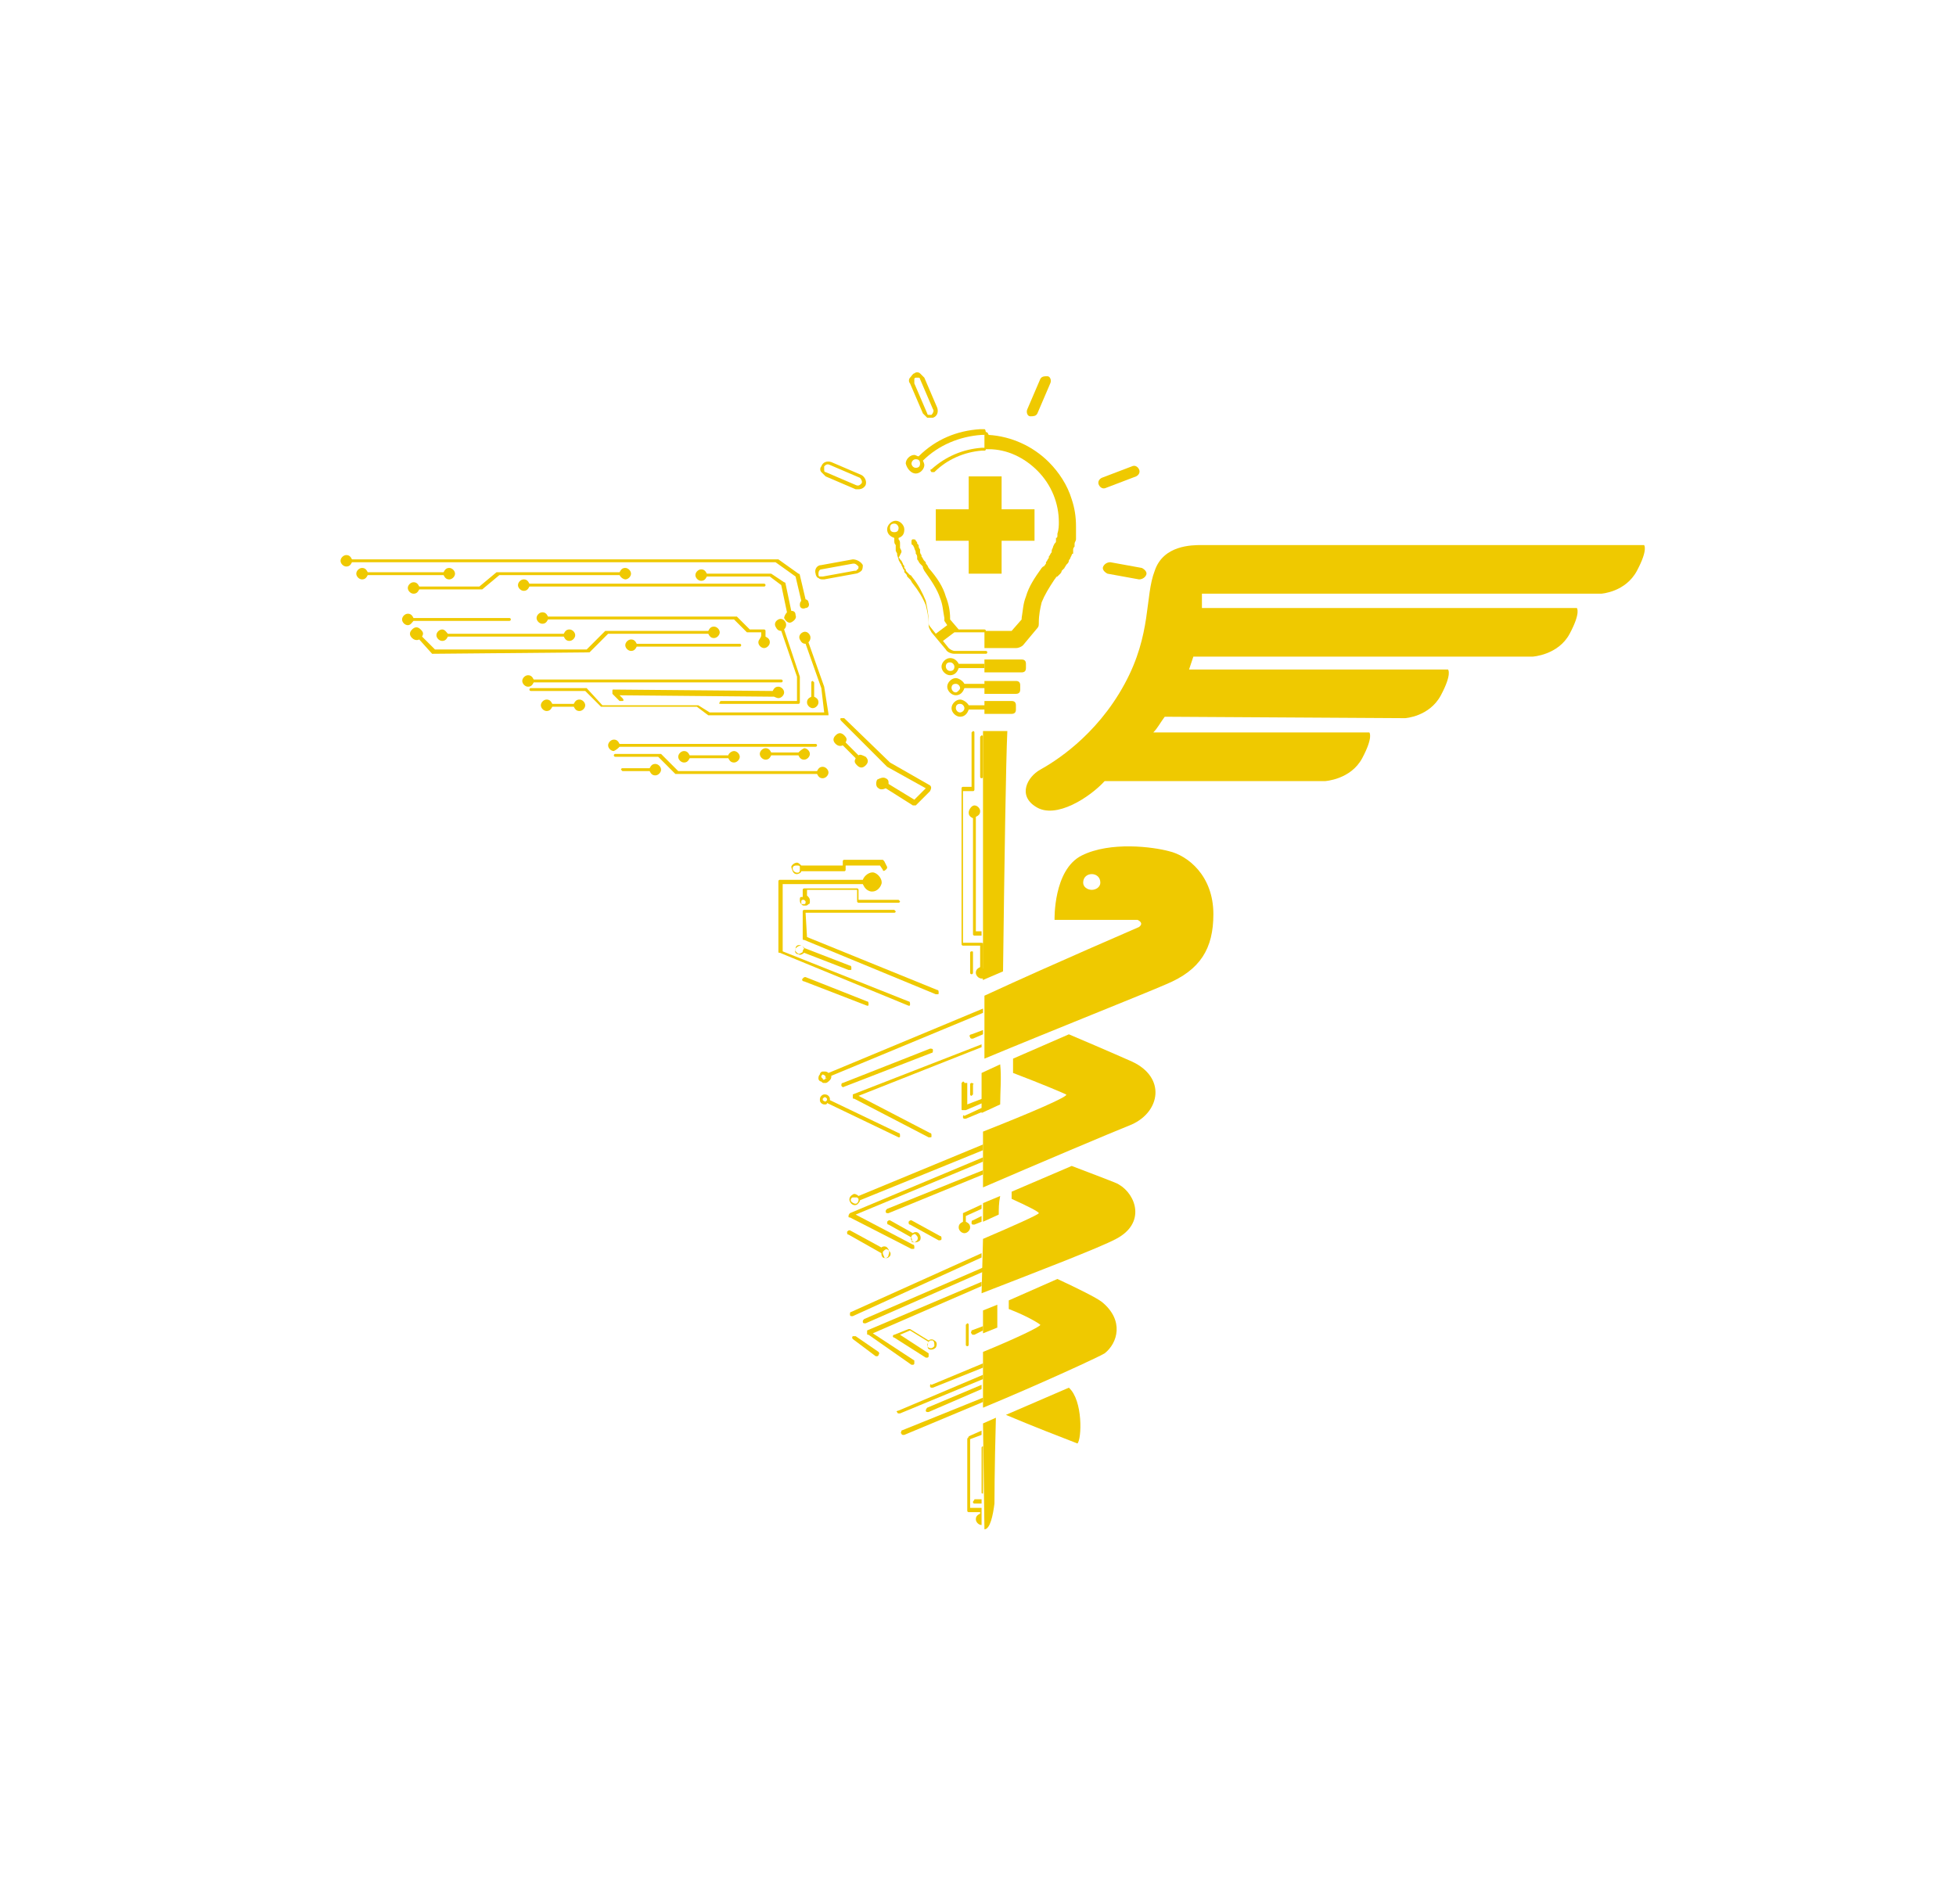 <?xml version="1.0" encoding="utf-8"?>
<!-- Generator: Adobe Illustrator 27.0.0, SVG Export Plug-In . SVG Version: 6.00 Build 0)  -->
<svg version="1.1" id="Layer_1" xmlns="http://www.w3.org/2000/svg" xmlns:xlink="http://www.w3.org/1999/xlink" x="0px" y="0px"
	 viewBox="0 0 136.7 133.1" style="enable-background:new 0 0 136.7 133.1;" xml:space="preserve">
<style type="text/css">
	.st0{display:none;}
	.st1{display:inline;fill:#BCBCBC;}
	.st2{display:inline;fill:#E91A25;}
	.st3{fill:#FFFFFF;}
	.st4{fill:#ECBF32;}
	.st5{fill:#6E6E6E;}
	.st6{fill:#ED4E2B;}
	.st7{fill:#3F4C97;}
	.st8{fill:#EFC900;}
	.st9{fill-rule:evenodd;clip-rule:evenodd;fill:#EFC900;}
	.st10{fill:#040404;fill-opacity:0;stroke:#040404;stroke-opacity:0;}
</style>
<g id="Layer_2_00000129908810263707168760000016690468477625576619_" class="st0">
	<rect x="-16.5" class="st1" width="136.7" height="133.1"/>
</g>
<g>
	<g>
		<g>
			<path class="st8" d="M68.7,68.5v-2.6c0,0,0.1,0.1,0.1,0.1v1.7c0.2,0.1,0.3,0.2,0.3,0.4C69,68.3,68.8,68.4,68.7,68.5z"/>
		</g>
		<g>
			<polygon class="st8" points="72.3,35.6 70,35.6 70,33.3 67.7,33.3 67.7,35.6 65.4,35.6 65.4,37.8 67.7,37.8 67.7,40.1 70,40.1 
				70,37.8 72.3,37.8 			"/>
		</g>
		<g>
			<g>
				<g>
					<path class="st8" d="M77.6,39.3c-0.2,0-0.4,0.1-0.5,0.3s0.1,0.4,0.3,0.5l2.2,0.4c0.2,0,0.4-0.1,0.5-0.3s-0.1-0.4-0.3-0.5
						L77.6,39.3z"/>
				</g>
				<g>
					<path class="st8" d="M71.8,28.6c-0.1,0.2,0,0.5,0.2,0.5s0.4,0,0.5-0.2l0.9-2.1c0.1-0.2,0-0.5-0.2-0.5s-0.4,0-0.5,0.2L71.8,28.6
						z"/>
				</g>
				<g>
					<path class="st8" d="M77,33.4c-0.2,0.1-0.3,0.3-0.2,0.5c0.1,0.2,0.3,0.3,0.5,0.2l2.1-0.8c0.2-0.1,0.3-0.3,0.2-0.5
						c-0.1-0.2-0.3-0.3-0.5-0.2L77,33.4z"/>
				</g>
			</g>
			<g>
				<path class="st8" d="M72.4,56.4c-1.3-0.8-0.6-2.1,0.3-2.6c0.9-0.5,3.9-2.3,5.9-6c1.9-3.5,1.4-6.1,2.1-7.9
					c0.6-1.8,2.6-1.8,3.3-1.8c0.7,0,30.9,0,30.9,0s0.3,0.3-0.5,1.8c-0.8,1.5-2.5,1.6-2.5,1.6H84c0,0.3,0,0.7,0,1
					c4.8,0,26.2,0,26.2,0s0.3,0.3-0.5,1.8s-2.6,1.6-2.6,1.6H83.4c-0.1,0.3-0.2,0.6-0.3,0.9c4.9,0,18.1,0,18.1,0s0.3,0.3-0.5,1.8
					s-2.5,1.6-2.5,1.6l-16.8-0.1c-0.3,0.4-0.5,0.8-0.8,1.1c5,0,15.1,0,15.1,0s0.3,0.3-0.5,1.8s-2.6,1.6-2.6,1.6l-15.4,0
					C76.2,55.7,73.8,57.3,72.4,56.4z"/>
			</g>
			<g>
				<path class="st8" d="M68.7,51.1v17.4l1.4-0.6c0.1-7.9,0.2-14.6,0.3-16.8L68.7,51.1L68.7,51.1z"/>
			</g>
			<g>
				<path class="st8" d="M69.8,84.9l-1.1,0.5v-1.3l1.2-0.5C69.8,84.1,69.8,84.5,69.8,84.9z"/>
			</g>
			<g>
				<path class="st8" d="M69.7,92.8l-1,0.4v-1.6l1-0.4C69.7,91.7,69.7,92.3,69.7,92.8z"/>
			</g>
			<g>
				<path class="st8" d="M69.9,77.2l-1.3,0.6v-2.8l1.3-0.6C70,75.3,69.9,76.3,69.9,77.2z"/>
			</g>
			<g>
				<path class="st8" d="M75.3,100.9c-1.3-0.5-3.1-1.2-5-2l4.4-1.9C75.7,97.9,75.6,100.6,75.3,100.9z"/>
			</g>
			<g>
				<path class="st8" d="M68.7,99.5l0.9-0.4c-0.1,3.6-0.1,5.9-0.1,6c-0.1,0.8-0.3,1.8-0.7,1.8c0,0,0,0,0,0L68.7,99.5L68.7,99.5z"/>
			</g>
			<g>
				<path class="st8" d="M68.7,94.5c2.2-0.9,4.1-1.8,4-1.9c-0.1-0.1-0.9-0.6-2.2-1.1l0-0.6l3.4-1.5c1.5,0.7,2.7,1.3,3.1,1.6
					c1.6,1.3,1.1,2.9,0.2,3.6c-0.3,0.2-4.4,2.1-8.5,3.8L68.7,94.5L68.7,94.5z"/>
			</g>
			<g>
				<path class="st8" d="M68.7,83v-3.9c3.3-1.3,6.1-2.5,5.8-2.6c-0.2-0.1-1.6-0.7-3.7-1.5V74l3.9-1.7c2.6,1.1,4.4,1.9,4.4,1.9
					c2.4,1.1,2,3.5,0,4.4C77.6,79.2,72.4,81.4,68.7,83z"/>
			</g>
			<g>
				<path class="st8" d="M68.7,86.6c2.1-0.9,3.9-1.7,3.9-1.8c0-0.1-0.8-0.5-1.9-1v-0.5l4.2-1.8c1.8,0.7,3.2,1.2,3.3,1.3
					c1.2,0.7,1.9,2.7-0.2,3.8c-1.1,0.6-5.8,2.4-9.4,3.8L68.7,86.6L68.7,86.6z"/>
			</g>
			<g>
				<path class="st8" d="M79.6,64.8c0.4-0.3-0.1-0.5-0.1-0.5h-5.8c0,0-0.1-3.5,1.9-4.5c2-1,5-0.6,6.1-0.3c1.3,0.3,3.1,1.7,3.1,4.4
					c0,2.4-0.9,3.9-3.3,4.9c-1.6,0.7-7.9,3.2-12.7,5.2v-4.4C74,67.2,79.4,64.9,79.6,64.8z M76.3,61.1c-0.3,0-0.6,0.2-0.6,0.6
					c0,0.3,0.3,0.5,0.6,0.5c0.3,0,0.6-0.2,0.6-0.5C76.9,61.3,76.6,61.1,76.3,61.1z"/>
			</g>
			<g>
				<path class="st9" d="M68.8,47h2.6c0.2,0,0.3-0.1,0.3-0.3v-0.3c0-0.2-0.1-0.3-0.3-0.3h-2.6V47z"/>
			</g>
			<g>
				<path class="st9" d="M68.8,48.5H71c0.2,0,0.3-0.1,0.3-0.3v-0.3c0-0.2-0.1-0.3-0.3-0.3h-2.2V48.5z"/>
			</g>
			<g>
				<path class="st9" d="M68.8,49.9h1.9c0.2,0,0.3-0.1,0.3-0.3v-0.3c0-0.2-0.1-0.3-0.3-0.3h-1.9V49.9z"/>
			</g>
			<g>
				<path class="st8" d="M68.8,30.2v1.2h0.1c0.1,0,0.1,0,0.2,0c1.3,0,2.5,0.6,3.4,1.5c1,1,1.5,2.3,1.5,3.6c0,0.2,0,0.5-0.1,0.8
					l0,0.1c0,0.1,0,0.2-0.1,0.2l0,0.1c0,0,0,0,0,0.1c0,0.1,0,0.1-0.1,0.2l-0.1,0.2c0,0.1-0.1,0.2-0.1,0.3l0,0.1
					c-0.1,0.1-0.1,0.2-0.2,0.3l0,0.1c-0.1,0.1-0.1,0.2-0.2,0.3l0,0.1c-0.1,0.1-0.1,0.2-0.2,0.2l-0.1,0.1c-0.5,0.7-0.9,1.3-1.1,2
					c-0.2,0.5-0.2,0.9-0.3,1.5v0.1l-0.7,0.8h-1.9v1.2H71c0.2,0,0.4-0.1,0.5-0.2l1-1.2c0.1-0.1,0.1-0.2,0.1-0.4c0-0.5,0.1-1,0.2-1.4
					c0.2-0.5,0.5-1,0.9-1.6l0,0c0.1-0.1,0.1-0.2,0.2-0.2l0.1-0.1c0,0,0.1-0.1,0.1-0.1c0.1-0.1,0.1-0.2,0.1-0.2l0.1-0.1
					c0,0,0.1-0.1,0.1-0.1c0-0.1,0.1-0.1,0.1-0.2l0.1-0.1c0,0,0.1-0.1,0.1-0.2s0.1-0.1,0.1-0.2l0.1-0.2c0,0,0-0.1,0.1-0.1l0-0.1
					c0,0,0-0.1,0-0.1l0-0.1c0-0.1,0.1-0.2,0.1-0.2c0,0,0-0.1,0-0.1l0-0.1c0-0.1,0.1-0.2,0.1-0.3c0,0,0-0.1,0-0.1l0-0.1
					c0-0.1,0-0.2,0-0.2c0-0.2,0-0.4,0-0.5c0-0.7-0.1-1.3-0.3-1.9c-0.3-1-0.9-1.9-1.6-2.6c-1.1-1.1-2.6-1.8-4.2-1.9
					C69,30.2,69,30.2,68.8,30.2L68.8,30.2L68.8,30.2z"/>
			</g>
		</g>
		<g>
			<g>
				<g>
					<path class="st8" d="M59.6,83.5c-0.2,0.1-0.3,0.3-0.2,0.5c0.1,0.2,0.3,0.3,0.5,0.2c0.1-0.1,0.2-0.2,0.2-0.3l8.6-3.5V80L60,83.6
						C59.9,83.5,59.7,83.4,59.6,83.5z M60,83.9c0,0.1-0.1,0.2-0.1,0.2l0,0c-0.1,0.1-0.3,0-0.4-0.1c-0.1-0.1,0-0.3,0.1-0.3
						c0.1,0,0.2,0,0.3,0c0,0,0.1,0.1,0.1,0.1C60,83.8,60,83.8,60,83.9z"/>
				</g>
				<g>
					<path class="st8" d="M61.9,84.7c0,0.1,0.1,0.1,0.1,0.1c0,0,0,0,0.1,0l6.6-2.7v-0.3L62,84.5C61.9,84.6,61.9,84.6,61.9,84.7z"/>
				</g>
				<g>
					<path class="st8" d="M67.8,72.5c0,0.1,0.1,0.1,0.1,0.1c0,0,0,0,0.1,0l0.7-0.3V72l-0.8,0.3C67.8,72.3,67.7,72.4,67.8,72.5z"/>
				</g>
				<g>
					<path class="st8" d="M59.6,76.7c0,0.1,0,0.1,0.1,0.1l5.2,2.7c0,0,0,0,0.1,0c0.1,0,0.1,0,0.1-0.1c0-0.1,0-0.2-0.1-0.2l-5-2.6
						l8.6-3.4V73l-9,3.5C59.6,76.6,59.6,76.6,59.6,76.7z"/>
				</g>
				<g>
					<path class="st8" d="M58.9,76C59,76,59,76,58.9,76l6.2-2.4c0.1,0,0.1-0.1,0.1-0.2c0-0.1-0.1-0.1-0.2-0.1l-6.1,2.4
						c-0.1,0-0.1,0.1-0.1,0.2C58.8,75.9,58.9,76,58.9,76z"/>
				</g>
				<g>
					<path class="st8" d="M57.9,75c-0.1-0.1-0.2-0.1-0.3-0.1c0,0-0.1,0-0.1,0c-0.1,0-0.2,0.1-0.2,0.2c-0.1,0.1-0.1,0.2-0.1,0.3
						c0,0.1,0.1,0.2,0.2,0.2c0.1,0.1,0.1,0.1,0.2,0.1c0,0,0.1,0,0.1,0c0.1,0,0.2-0.1,0.3-0.2c0.1-0.1,0.1-0.2,0.1-0.3l10.6-4.4v-0.3
						L57.9,75z M57.7,75.4C57.7,75.4,57.7,75.4,57.7,75.4c-0.1,0.1-0.2,0.1-0.2,0c0,0-0.1-0.1-0.1-0.1c0,0,0-0.1,0-0.1
						c0,0,0.1-0.1,0.1-0.1C57.7,75.2,57.7,75.2,57.7,75.4C57.8,75.3,57.8,75.4,57.7,75.4z"/>
				</g>
				<g>
					<path class="st8" d="M62.8,79.5c0.1,0,0.1,0,0.1-0.1c0-0.1,0-0.2-0.1-0.2L58,76.9c0,0,0,0,0,0c0,0,0-0.1,0-0.1
						c0-0.1-0.1-0.2-0.1-0.2c-0.1-0.1-0.2-0.1-0.3-0.1s-0.2,0.1-0.2,0.1c-0.1,0.1-0.1,0.2-0.1,0.3c0,0.2,0.2,0.3,0.3,0.3
						c0,0,0,0,0.1,0c0,0,0.1,0,0.1-0.1c0,0,0,0,0,0L62.8,79.5C62.8,79.5,62.8,79.5,62.8,79.5z M57.8,76.9c0,0-0.1,0.1-0.1,0.1
						c-0.1,0-0.2-0.1-0.2-0.1c0-0.1,0-0.1,0-0.1s0.1-0.1,0.1-0.1c0,0,0,0,0,0c0,0,0.1,0,0.1,0c0,0,0.1,0.1,0.1,0.1
						C57.8,76.8,57.8,76.9,57.8,76.9z"/>
				</g>
				<g>
					<path class="st8" d="M56.3,63.8h6.2c0.1,0,0.1-0.1,0.1-0.1s-0.1-0.1-0.1-0.1h-6.3c-0.1,0-0.1,0.1-0.1,0.1v1.9
						c0,0.1,0,0.1,0.1,0.1l9.2,3.8c0,0,0,0,0.1,0c0.1,0,0.1,0,0.1-0.1c0-0.1,0-0.2-0.1-0.2l-9.1-3.7L56.3,63.8L56.3,63.8z"/>
				</g>
				<g>
					<path class="st8" d="M63.5,70.3c0.1,0,0.1,0,0.1-0.1c0-0.1,0-0.2-0.1-0.2l-8.8-3.5v-4.7h5.6c0.1,0.2,0.2,0.4,0.5,0.5
						c0.4,0.1,0.7-0.2,0.8-0.5c0.1-0.3-0.2-0.7-0.5-0.8s-0.7,0.2-0.8,0.5h-5.8c-0.1,0-0.1,0.1-0.1,0.1v4.9c0,0.1,0,0.1,0.1,0.1
						L63.5,70.3C63.5,70.3,63.5,70.3,63.5,70.3z"/>
				</g>
				<g>
					<path class="st8" d="M55.7,61.1c0.1,0,0.3-0.1,0.3-0.2h3c0.1,0,0.1-0.1,0.1-0.1v-0.3h2.4l0.2,0.3c0,0.1,0.1,0.1,0.2,0
						s0.1-0.1,0.1-0.2l-0.2-0.4c0,0-0.1-0.1-0.1-0.1H59c-0.1,0-0.1,0.1-0.1,0.1v0.3H56l0,0c-0.1-0.1-0.2-0.2-0.3-0.2
						c-0.2,0-0.4,0.2-0.4,0.3C55.4,61,55.5,61.1,55.7,61.1z M55.7,60.5c0.1,0,0.2,0,0.2,0.1c0,0,0,0.1,0,0.1s0,0.1,0,0.1
						C55.9,61,55.8,61,55.7,61c-0.1,0-0.3-0.1-0.3-0.3S55.6,60.5,55.7,60.5z"/>
				</g>
				<g>
					<path class="st8" d="M60,62.2c0-0.1-0.1-0.1-0.1-0.1h-3.7c-0.1,0-0.1,0.1-0.1,0.1v0.5v0l0,0c0,0,0,0-0.1,0
						c-0.1,0-0.1,0.1-0.1,0.2c0,0.1,0,0.2,0.1,0.3c0.1,0.1,0.1,0.1,0.2,0.1c0,0,0.1,0,0.1,0c0.1,0,0.1,0,0.2-0.1
						c0.1,0,0.1-0.1,0.1-0.2c0-0.1,0-0.2-0.1-0.3c0,0-0.1-0.1-0.1-0.1l0,0v0v-0.4h3.5V63c0,0.1,0.1,0.1,0.1,0.1h2.8
						c0.1,0,0.1-0.1,0.1-0.1s-0.1-0.1-0.1-0.1H60L60,62.2L60,62.2z M56.3,63c0,0,0,0.1,0,0.1s0,0.1-0.1,0.1c0,0-0.1,0-0.1,0
						c-0.1,0-0.1,0-0.1-0.1s0-0.1,0-0.1s0-0.1,0.1-0.1c0,0,0,0,0,0c0,0,0.1,0,0.1,0c0,0,0,0,0,0C56.2,62.9,56.2,62.9,56.3,63
						C56.3,62.9,56.3,63,56.3,63z"/>
				</g>
				<g>
					<path class="st8" d="M59.3,85c0,0.1,0,0.1,0.1,0.1l4.3,2.2c0,0,0,0,0.1,0c0.1,0,0.1,0,0.1-0.1c0-0.1,0-0.2-0.1-0.2l-4-2.1
						l8.9-3.7v-0.3l-9.3,3.9C59.3,84.9,59.3,85,59.3,85z"/>
				</g>
				<g>
					<path class="st8" d="M65.6,86.7C65.6,86.7,65.6,86.7,65.6,86.7c0.1,0,0.2,0,0.2-0.1c0-0.1,0-0.2-0.1-0.2l-2-1.1
						c-0.1,0-0.1,0-0.2,0.1c0,0.1,0,0.2,0.1,0.2L65.6,86.7z"/>
				</g>
				<g>
					<path class="st8" d="M63.8,86.8c0.2,0.1,0.4,0,0.5-0.1c0.1-0.2,0-0.4-0.1-0.5c-0.1-0.1-0.3-0.1-0.4,0l0,0l-1.6-0.9
						c-0.1,0-0.1,0-0.2,0.1c0,0.1,0,0.2,0.1,0.2l1.6,0.9l0,0C63.6,86.6,63.7,86.7,63.8,86.8C63.8,86.8,63.8,86.8,63.8,86.8
						C63.8,86.8,63.8,86.8,63.8,86.8z M63.7,86.5L63.7,86.5c0-0.1,0-0.1,0-0.1s0.1-0.1,0.1-0.1c0.1,0,0.1-0.1,0.2,0l0,0c0,0,0,0,0,0
						c0.1,0.1,0.2,0.2,0.1,0.4c-0.1,0.1-0.2,0.2-0.4,0.1C63.8,86.7,63.7,86.6,63.7,86.5z"/>
				</g>
				<g>
					<polygon class="st8" points="63.8,86.8 63.8,86.8 63.8,86.8 					"/>
				</g>
				<g>
					<path class="st8" d="M61.6,87.6c0,0.1,0,0.2,0.1,0.3c0,0,0,0,0,0c0,0,0,0,0,0c0.2,0.1,0.4,0,0.4-0.2c0.1-0.2,0-0.4-0.1-0.5
						c-0.1-0.1-0.3-0.1-0.4,0L59.4,86c-0.1,0-0.1,0-0.2,0.1c0,0.1,0,0.2,0.1,0.2L61.6,87.6L61.6,87.6z M61.7,87.6c0-0.1,0-0.1,0-0.1
						c0,0,0.1-0.1,0.1-0.1c0.1-0.1,0.2-0.1,0.3,0c0.1,0.1,0.2,0.2,0.1,0.4c-0.1,0.1-0.2,0.2-0.4,0.1C61.8,87.8,61.7,87.7,61.7,87.6
						L61.7,87.6z"/>
				</g>
				<g>
					<path class="st8" d="M60.6,93.2c0,0.1,0,0.1,0.1,0.1l3,2.1c0,0,0.1,0,0.1,0c0,0,0.1,0,0.1-0.1c0-0.1,0-0.2,0-0.2L61,93.2
						l7.6-3.3v-0.3l-8,3.4C60.6,93.1,60.6,93.1,60.6,93.2z"/>
				</g>
				<g>
					<path class="st8" d="M59.4,91.9c0,0.1,0.1,0.1,0.1,0.1c0,0,0,0,0.1,0l9-4.1v-0.3l-9.1,4.1C59.4,91.7,59.4,91.8,59.4,91.9z"/>
				</g>
				<g>
					<path class="st8" d="M64.9,94.3C64.9,94.3,65,94.3,64.9,94.3c0.2,0.1,0.4,0,0.5-0.1c0.1-0.2,0.1-0.4-0.1-0.5
						c-0.1-0.1-0.3-0.1-0.4,0l-1.3-0.8c0,0-0.1,0-0.1,0l-1,0.4c-0.1,0-0.1,0.1-0.1,0.1s0,0.1,0.1,0.1l2.2,1.4c0,0,0.1,0,0.1,0
						c0,0,0.1,0,0.1-0.1c0-0.1,0-0.2,0-0.2l-2-1.3l0.7-0.3l1.3,0.8l0,0C64.8,94,64.8,94.2,64.9,94.3z M64.9,93.8
						c0,0,0.1-0.1,0.1-0.1c0.1,0,0.2,0,0.2,0l0,0l0,0c0,0,0,0,0,0c0.1,0.1,0.1,0.2,0.1,0.4c-0.1,0.1-0.2,0.2-0.4,0.1
						c-0.1-0.1-0.1-0.1-0.1-0.2C64.8,93.9,64.9,93.9,64.9,93.8z"/>
				</g>
				<g>
					<path class="st8" d="M60.3,92.4c0,0.1,0.1,0.1,0.1,0.1c0,0,0,0,0.1,0l8.2-3.6v-0.3l-8.3,3.6C60.3,92.3,60.3,92.3,60.3,92.4z"/>
				</g>
				<g>
					<path class="st8" d="M62.7,98.7c0,0.1,0.1,0.1,0.1,0.1c0,0,0,0,0.1,0l5.8-2.4v-0.3l-5.9,2.5C62.7,98.6,62.6,98.7,62.7,98.7z"/>
				</g>
				<g>
					<path class="st8" d="M63,100.2c0,0.1,0.1,0.1,0.1,0.1c0,0,0,0,0.1,0l5.5-2.3v-0.3L63,100C63,100.1,62.9,100.2,63,100.2z"/>
				</g>
				<g>
					<path class="st8" d="M65,96.9c0,0.1,0.1,0.1,0.1,0.1c0,0,0,0,0.1,0l3.5-1.4v-0.3l-3.6,1.5C65,96.7,65,96.8,65,96.9z"/>
				</g>
				<g>
					<path class="st8" d="M64.7,98.6c0,0.1,0.1,0.1,0.1,0.1c0,0,0,0,0.1,0l3.7-1.6v-0.3l-3.8,1.6C64.7,98.5,64.7,98.6,64.7,98.6z"/>
				</g>
				<g>
					<path class="st8" d="M59.8,93.4c-0.1,0-0.1,0-0.2,0c-0.1,0.1,0,0.2,0,0.2l1.6,1.2c0,0,0.1,0,0.1,0c0,0,0.1,0,0.1-0.1
						c0.1-0.1,0-0.2,0-0.2L59.8,93.4z"/>
				</g>
				<g>
					<path class="st8" d="M60.6,70.3c0.1,0,0.1,0,0.1-0.1c0-0.1,0-0.2-0.1-0.2l-4.3-1.7c-0.1,0-0.1,0-0.2,0.1s0,0.2,0.1,0.2
						L60.6,70.3C60.6,70.3,60.6,70.3,60.6,70.3z"/>
				</g>
				<g>
					<path class="st8" d="M56,66.1c-0.2-0.1-0.4,0-0.4,0.2c-0.1,0.2,0,0.4,0.2,0.4c0.1,0.1,0.3,0,0.4-0.1l0,0l3.1,1.2c0,0,0,0,0.1,0
						c0.1,0,0.1,0,0.1-0.1c0-0.1,0-0.2-0.1-0.2l-3.1-1.2l0,0C56.2,66.3,56.1,66.1,56,66.1z M56.1,66.5c0,0.1-0.1,0.1-0.1,0.1
						c-0.1,0.1-0.2,0.1-0.3,0l0,0c-0.1-0.1-0.2-0.2-0.1-0.3c0.1-0.1,0.2-0.2,0.4-0.2c0.1,0,0.1,0.1,0.2,0.2
						C56.1,66.4,56.1,66.5,56.1,66.5z"/>
				</g>
			</g>
			<g>
				<g>
					<g>
						<path class="st8" d="M54.2,39.3l1.4,1l0.4,1.7c-0.1,0.1-0.1,0.2-0.1,0.3c0,0.2,0.2,0.3,0.4,0.2c0.2,0,0.3-0.2,0.2-0.4
							c0-0.1-0.1-0.2-0.2-0.2l-0.4-1.7c0,0,0-0.1-0.1-0.1l-1.4-1c0,0-0.1,0-0.1,0H24.6c-0.1-0.2-0.2-0.3-0.4-0.3
							c-0.2,0-0.4,0.2-0.4,0.4s0.2,0.4,0.4,0.4c0.2,0,0.3-0.1,0.4-0.3L54.2,39.3L54.2,39.3z"/>
					</g>
					<g>
						<path class="st8" d="M31,40.2c0.1,0.2,0.2,0.3,0.4,0.3c0.2,0,0.4-0.2,0.4-0.4s-0.2-0.4-0.4-0.4c-0.2,0-0.3,0.1-0.4,0.3h-5.3
							c-0.1-0.2-0.2-0.3-0.4-0.3c-0.2,0-0.4,0.2-0.4,0.4s0.2,0.4,0.4,0.4c0.2,0,0.3-0.1,0.4-0.3H31z"/>
					</g>
					<g>
						<path class="st8" d="M43.7,40.5c0.2,0,0.4-0.2,0.4-0.4s-0.2-0.4-0.4-0.4c-0.2,0-0.3,0.1-0.4,0.3h-8.5c0,0-0.1,0-0.1,0l-1.2,1
							h-4.2c-0.1-0.2-0.2-0.3-0.4-0.3c-0.2,0-0.4,0.2-0.4,0.4s0.2,0.4,0.4,0.4c0.2,0,0.3-0.1,0.4-0.3h4.3c0,0,0.1,0,0.1,0l1.2-1h8.4
							C43.4,40.4,43.6,40.5,43.7,40.5z"/>
					</g>
					<g>
						<path class="st8" d="M36.6,41.3c0.2,0,0.3-0.1,0.4-0.3h16.4c0.1,0,0.1-0.1,0.1-0.1c0-0.1-0.1-0.1-0.1-0.1H37
							c-0.1-0.2-0.2-0.3-0.4-0.3c-0.2,0-0.4,0.2-0.4,0.4C36.2,41.1,36.4,41.3,36.6,41.3z"/>
					</g>
					<g>
						<path class="st8" d="M55.3,42.7l-0.4-1.9c0,0,0-0.1-0.1-0.1l-0.9-0.6c0,0-0.1,0-0.1,0h-4.4c-0.1-0.2-0.2-0.3-0.4-0.3
							c-0.2,0-0.4,0.2-0.4,0.4s0.2,0.4,0.4,0.4c0.2,0,0.3-0.1,0.4-0.3h4.4l0.8,0.6l0.4,1.9c-0.1,0.1-0.2,0.3-0.2,0.4
							c0.1,0.2,0.3,0.4,0.5,0.3s0.4-0.3,0.3-0.5C55.6,42.8,55.5,42.7,55.3,42.7z"/>
					</g>
					<g>
						<path class="st8" d="M28.9,43.4h6.7c0.1,0,0.1-0.1,0.1-0.1c0-0.1-0.1-0.1-0.1-0.1h-6.7c-0.1-0.2-0.2-0.3-0.4-0.3
							c-0.2,0-0.4,0.2-0.4,0.4s0.2,0.4,0.4,0.4C28.7,43.7,28.8,43.5,28.9,43.4z"/>
					</g>
					<g>
						<path class="st8" d="M30.9,44c-0.2,0-0.4,0.2-0.4,0.4s0.2,0.4,0.4,0.4c0.2,0,0.3-0.1,0.4-0.3h8.1c0.1,0.2,0.2,0.3,0.4,0.3
							c0.2,0,0.4-0.2,0.4-0.4S40,44,39.8,44c-0.2,0-0.3,0.1-0.4,0.3h-8.1C31.2,44.2,31.1,44,30.9,44z"/>
					</g>
					<g>
						<path class="st8" d="M41.2,45.6l1.3-1.3h7c0.1,0.2,0.2,0.3,0.4,0.3c0.2,0,0.4-0.2,0.4-0.4s-0.2-0.4-0.4-0.4
							c-0.2,0-0.3,0.1-0.4,0.3h-7.1c0,0-0.1,0-0.1,0l-1.3,1.3H30.4l-0.9-0.9c0.1-0.2,0.1-0.3-0.1-0.5c-0.2-0.2-0.4-0.2-0.6,0
							s-0.2,0.4,0,0.6c0.1,0.1,0.3,0.2,0.5,0.1l0.9,1c0,0,0.1,0,0.1,0L41.2,45.6C41.2,45.6,41.2,45.6,41.2,45.6z"/>
					</g>
					<g>
						<path class="st8" d="M53,44.9c0,0.2,0.2,0.4,0.4,0.4c0.2,0,0.4-0.2,0.4-0.4c0-0.2-0.1-0.3-0.3-0.4v-0.4c0-0.1-0.1-0.1-0.1-0.1
							h-1l-0.9-0.9c0,0-0.1,0-0.1,0H38.3c-0.1-0.2-0.2-0.3-0.4-0.3c-0.2,0-0.4,0.2-0.4,0.4s0.2,0.4,0.4,0.4c0.2,0,0.3-0.1,0.4-0.3
							h13l0.9,0.9c0,0,0.1,0,0.1,0h0.9v0.2C53.2,44.6,53,44.7,53,44.9z"/>
					</g>
					<g>
						<path class="st8" d="M44.5,45c-0.1-0.2-0.2-0.3-0.4-0.3c-0.2,0-0.4,0.2-0.4,0.4s0.2,0.4,0.4,0.4c0.2,0,0.3-0.1,0.4-0.3h7.2
							c0.1,0,0.1-0.1,0.1-0.1c0-0.1-0.1-0.1-0.1-0.1L44.5,45L44.5,45z"/>
					</g>
					<g>
						<path class="st8" d="M37.3,47.7h17.3c0.1,0,0.1-0.1,0.1-0.1c0-0.1-0.1-0.1-0.1-0.1H37.3c-0.1-0.2-0.2-0.3-0.4-0.3
							c-0.2,0-0.4,0.2-0.4,0.4s0.2,0.4,0.4,0.4C37.1,48,37.2,47.9,37.3,47.7z"/>
					</g>
					<g>
						<path class="st8" d="M54.4,48.8c0.2,0,0.4-0.2,0.4-0.4c0-0.2-0.2-0.4-0.4-0.4c-0.2,0-0.3,0.1-0.4,0.3l-11.1-0.1
							c-0.1,0-0.1,0-0.1,0.1c0,0,0,0.1,0,0.2l0.5,0.5c0,0,0.1,0,0.1,0c0,0,0.1,0,0.1,0c0.1,0,0.1-0.1,0-0.2l-0.2-0.2l10.8,0.1
							C54.1,48.7,54.3,48.8,54.4,48.8z"/>
					</g>
					<g>
						<path class="st8" d="M40.5,48.9c-0.2,0-0.3,0.1-0.4,0.3h-1.5c-0.1-0.2-0.2-0.3-0.4-0.3c-0.2,0-0.4,0.2-0.4,0.4
							s0.2,0.4,0.4,0.4c0.2,0,0.3-0.1,0.4-0.3h1.5c0.1,0.2,0.2,0.3,0.4,0.3c0.2,0,0.4-0.2,0.4-0.4C40.9,49.1,40.7,48.9,40.5,48.9z"
							/>
					</g>
					<g>
						<path class="st8" d="M43.3,52.2H57c0.1,0,0.1-0.1,0.1-0.1c0-0.1-0.1-0.1-0.1-0.1H43.3c-0.1-0.2-0.2-0.3-0.4-0.3
							c-0.2,0-0.4,0.2-0.4,0.4s0.2,0.4,0.4,0.4C43.1,52.4,43.2,52.3,43.3,52.2z"/>
					</g>
					<g>
						<path class="st8" d="M50.4,49.2h5.4c0.1,0,0.1-0.1,0.1-0.1v-1.8c0,0,0,0,0,0l-1.1-3.3c0.1-0.1,0.2-0.3,0.1-0.5
							c-0.1-0.2-0.3-0.3-0.5-0.2c-0.2,0.1-0.3,0.3-0.2,0.5c0.1,0.2,0.2,0.3,0.4,0.3l1.1,3.2v1.7h-5.3c-0.1,0-0.1,0.1-0.1,0.1
							C50.2,49.2,50.3,49.2,50.4,49.2z"/>
					</g>
					<g>
						<path class="st8" d="M49.5,50C49.5,50,49.5,50,49.5,50l8.3,0c0,0,0.1,0,0.1,0c0,0,0-0.1,0-0.1L57.6,48c0,0,0,0,0,0l-1.1-3.1
							c0.1-0.1,0.2-0.3,0.1-0.5c-0.1-0.2-0.3-0.3-0.5-0.2c-0.2,0.1-0.3,0.3-0.2,0.5c0.1,0.2,0.2,0.3,0.4,0.3l1.1,3.1l0.2,1.7h-8
							l-0.8-0.5c0,0-0.1,0-0.1,0h-6.6L41,48.1c0,0-0.1,0-0.1,0h-3.8c-0.1,0-0.1,0.1-0.1,0.1c0,0.1,0.1,0.1,0.1,0.1h3.8l1.1,1.1
							c0,0,0.1,0,0.1,0h6.6L49.5,50z"/>
					</g>
					<g>
						<path class="st8" d="M56.8,47.6c-0.1,0-0.1,0.1-0.1,0.1v1c-0.2,0.1-0.3,0.2-0.3,0.4c0,0.2,0.2,0.4,0.4,0.4
							c0.2,0,0.4-0.2,0.4-0.4c0-0.2-0.1-0.3-0.3-0.4v-1C56.9,47.7,56.8,47.6,56.8,47.6z"/>
					</g>
					<g>
						<path class="st8" d="M60,52.8l-0.9-0.9c0.1-0.2,0.1-0.3-0.1-0.5c-0.2-0.2-0.4-0.2-0.6,0s-0.2,0.4,0,0.6
							c0.1,0.1,0.3,0.2,0.5,0.1l0.9,0.9c-0.1,0.2-0.1,0.3,0.1,0.5c0.2,0.2,0.4,0.2,0.6,0s0.2-0.4,0-0.6C60.3,52.8,60.1,52.7,60,52.8
							z"/>
					</g>
					<g>
						<path class="st8" d="M65,54.9l-2.8-1.6L59,50.2c-0.1,0-0.1,0-0.2,0s-0.1,0.1,0,0.2l3.2,3.2c0,0,0,0,0,0l2.7,1.5l-0.8,0.8
							l-1.8-1.1c0-0.2,0-0.3-0.2-0.4c-0.2-0.1-0.4,0-0.6,0.1c-0.1,0.2-0.1,0.5,0.1,0.6c0.1,0.1,0.3,0.1,0.5,0l1.9,1.2
							c0,0,0.1,0,0.1,0c0,0,0.1,0,0.1,0l1-1C65.1,55.1,65.1,55,65,54.9C65.1,55,65,54.9,65,54.9z"/>
					</g>
					<g>
						<path class="st8" d="M55.8,52.6h-1.9c-0.1-0.2-0.2-0.3-0.4-0.3c-0.2,0-0.4,0.2-0.4,0.4s0.2,0.4,0.4,0.4c0.2,0,0.3-0.1,0.4-0.3
							h1.9c0.1,0.2,0.2,0.3,0.4,0.3c0.2,0,0.4-0.2,0.4-0.4s-0.2-0.4-0.4-0.4C56,52.4,55.9,52.5,55.8,52.6z"/>
					</g>
					<g>
						<path class="st8" d="M57.5,53.6c-0.2,0-0.3,0.1-0.4,0.3h-9.7l-1.2-1.2c0,0-0.1,0-0.1,0H43c-0.1,0-0.1,0.1-0.1,0.1
							c0,0.1,0.1,0.1,0.1,0.1h3l1.2,1.2c0,0,0.1,0,0.1,0h9.8c0.1,0.2,0.2,0.3,0.4,0.3c0.2,0,0.4-0.2,0.4-0.4
							C57.9,53.8,57.7,53.6,57.5,53.6z"/>
					</g>
					<g>
						<path class="st8" d="M50.9,52.8h-2.7c-0.1-0.2-0.2-0.3-0.4-0.3c-0.2,0-0.4,0.2-0.4,0.4s0.2,0.4,0.4,0.4c0.2,0,0.3-0.1,0.4-0.3
							h2.7c0.1,0.2,0.2,0.3,0.4,0.3c0.2,0,0.4-0.2,0.4-0.4s-0.2-0.4-0.4-0.4C51.1,52.5,50.9,52.7,50.9,52.8z"/>
					</g>
					<g>
						<path class="st8" d="M45.8,53.4c-0.2,0-0.3,0.1-0.4,0.3h-1.9c-0.1,0-0.1,0.1-0.1,0.1s0.1,0.1,0.1,0.1h1.9
							c0.1,0.2,0.2,0.3,0.4,0.3c0.2,0,0.4-0.2,0.4-0.4C46.2,53.6,46,53.4,45.8,53.4z"/>
					</g>
				</g>
				<g>
					<g>
						<path class="st8" d="M68.6,54.4c0.1,0,0.1-0.1,0.1-0.1v-2.8c0-0.1-0.1-0.1-0.1-0.1s-0.1,0.1-0.1,0.1v2.8
							C68.5,54.3,68.5,54.4,68.6,54.4z"/>
					</g>
					<g>
						<path class="st8" d="M67.7,56.8c0,0.2,0.1,0.3,0.3,0.4v8.1c0,0.1,0.1,0.1,0.1,0.1h0.5v-0.3h-0.4v-8c0.2-0.1,0.3-0.2,0.3-0.4
							c0-0.2-0.2-0.4-0.4-0.4S67.7,56.6,67.7,56.8z"/>
					</g>
					<g>
						<path class="st8" d="M68.7,67.7V66c0,0,0-0.1-0.1-0.1c0,0-0.1,0-0.1,0h-1.2V55.3H68c0.1,0,0.1-0.1,0.1-0.1v-4
							c0-0.1-0.1-0.1-0.1-0.1s-0.1,0.1-0.1,0.1V55h-0.6c-0.1,0-0.1,0.1-0.1,0.1V66c0,0.1,0.1,0.1,0.1,0.1h1.2v1.5
							c-0.2,0.1-0.3,0.2-0.3,0.4c0,0.2,0.2,0.4,0.4,0.4c0,0,0.1,0,0.1,0c0.2,0,0.3-0.2,0.3-0.4C69,67.9,68.9,67.7,68.7,67.7z"/>
					</g>
					<g>
						<path class="st8" d="M67.9,66.5c-0.1,0-0.1,0.1-0.1,0.1V68c0,0.1,0.1,0.1,0.1,0.1S68,68.1,68,68v-1.4
							C68,66.5,68,66.5,67.9,66.5z"/>
					</g>
					<g>
						<path class="st8" d="M67.3,78.1c0,0.1,0.1,0.1,0.1,0.1c0,0,0,0,0.1,0l1.2-0.5v-0.3l-1.3,0.6C67.3,77.9,67.3,78,67.3,78.1z"/>
					</g>
					<g>
						<path class="st8" d="M67.4,75.7c0-0.1-0.1-0.1-0.1-0.1s-0.1,0.1-0.1,0.1l0,1.8c0,0.1,0,0.1,0.1,0.1c0,0,0.1,0,0.1,0
							c0,0,0,0,0.1,0l1.4-0.6v-0.3l-1.3,0.5V75.7z"/>
					</g>
					<g>
						<path class="st8" d="M67.9,75.7c-0.1,0-0.1,0.1-0.1,0.1v0.7c0,0.1,0.1,0.1,0.1,0.1s0.1-0.1,0.1-0.1v-0.7
							C68.1,75.8,68,75.7,67.9,75.7z"/>
					</g>
					<g>
						<path class="st8" d="M67.3,84.9l0,0.5l0,0c-0.2,0.1-0.3,0.2-0.3,0.4c0,0.2,0.2,0.4,0.4,0.4s0.4-0.2,0.4-0.4
							c0-0.2-0.1-0.3-0.3-0.4l0,0l0-0.4l1.1-0.5v-0.3l-1.3,0.6C67.3,84.8,67.3,84.8,67.3,84.9z"/>
					</g>
					<g>
						<path class="st8" d="M67.9,85.5c0,0.1,0.1,0.1,0.1,0.1c0,0,0,0,0.1,0l0.5-0.2V85L68,85.3C67.9,85.3,67.9,85.4,67.9,85.5z"/>
					</g>
					<g>
						<path class="st8" d="M67.7,94v-1.4c0-0.1-0.1-0.1-0.1-0.1s-0.1,0.1-0.1,0.1V94c0,0.1,0.1,0.1,0.1,0.1S67.7,94.1,67.7,94z"/>
					</g>
					<g>
						<path class="st8" d="M67.9,93.2c0,0.1,0.1,0.1,0.1,0.1c0,0,0,0,0.1,0l0.6-0.3v-0.3L67.9,93C67.9,93.1,67.8,93.2,67.9,93.2z"/>
					</g>
					<g>
						<path class="st8" d="M67.6,100.6v5c0,0.1,0.1,0.1,0.1,0.1h0.8v0.1c-0.2,0.1-0.3,0.2-0.3,0.4c0,0.2,0.2,0.4,0.4,0.4v-0.2v-0.6
							v-0.4h-0.8v-4.8l0.8-0.3v-0.3l-0.9,0.4C67.7,100.5,67.6,100.5,67.6,100.6z"/>
					</g>
					<g>
						<path class="st8" d="M68,105c0,0.1,0.1,0.1,0.1,0.1h0.5v-0.3h-0.5C68.1,104.9,68,104.9,68,105z"/>
					</g>
					<g>
						<path class="st8" d="M68.6,101.2v3.1c0,0.1,0,0.1,0.1,0.1v-3.3C68.6,101.1,68.6,101.2,68.6,101.2z"/>
					</g>
				</g>
				<g>
					<g>
						<path class="st8" d="M67.1,48.9c-0.3,0-0.6,0.3-0.6,0.6c0,0.3,0.3,0.6,0.6,0.6c0.3,0,0.5-0.2,0.6-0.5h1.2v-0.3h-1.2
							C67.6,49.1,67.3,48.9,67.1,48.9z M67.1,49.8c-0.2,0-0.3-0.2-0.3-0.3c0-0.2,0.1-0.3,0.3-0.3s0.3,0.2,0.3,0.3
							C67.4,49.7,67.2,49.8,67.1,49.8z"/>
					</g>
					<g>
						<path class="st8" d="M66.8,47.4c-0.3,0-0.6,0.3-0.6,0.6c0,0.3,0.3,0.6,0.6,0.6c0.3,0,0.5-0.2,0.6-0.5h1.5v-0.3h-1.5
							C67.3,47.6,67,47.4,66.8,47.4z M66.8,48.4c-0.2,0-0.3-0.2-0.3-0.3c0-0.2,0.1-0.3,0.3-0.3s0.3,0.2,0.3,0.3
							C67.1,48.2,66.9,48.4,66.8,48.4z"/>
					</g>
					<g>
						<path class="st8" d="M66.4,46c-0.3,0-0.6,0.3-0.6,0.6c0,0.3,0.3,0.6,0.6,0.6c0.3,0,0.5-0.2,0.6-0.5h1.8v-0.3H67
							C66.9,46.2,66.7,46,66.4,46z M66.4,46.9c-0.2,0-0.3-0.2-0.3-0.3c0-0.2,0.1-0.3,0.3-0.3c0.2,0,0.3,0.2,0.3,0.3
							C66.7,46.8,66.6,46.9,66.4,46.9z"/>
					</g>
					<g>
						<path class="st8" d="M64,33.1c0.3,0,0.6-0.3,0.6-0.6c0-0.1-0.1-0.3-0.1-0.3c1.1-1.1,2.6-1.7,4.1-1.8c0.1,0,0.2,0,0.2,0
							s0.1-0.1,0.1-0.1S68.9,30,68.8,30c-0.1,0-0.2,0-0.3,0c-1.6,0.1-3.1,0.7-4.3,1.9c-0.1,0-0.2-0.1-0.3-0.1
							c-0.3,0-0.6,0.3-0.6,0.6C63.4,32.8,63.7,33.1,64,33.1z M64,32.1c0.2,0,0.3,0.1,0.3,0.3c0,0.2-0.1,0.3-0.3,0.3
							c-0.2,0-0.3-0.2-0.3-0.3C63.7,32.3,63.8,32.1,64,32.1z"/>
					</g>
					<g>
						<path class="st8" d="M59.6,39.1l-2.2,0.4c-0.3,0-0.5,0.3-0.4,0.6c0,0.1,0.1,0.3,0.2,0.3c0.1,0.1,0.2,0.1,0.3,0.1
							c0,0,0.1,0,0.1,0l2.2-0.4c0.1,0,0.3-0.1,0.4-0.2s0.1-0.3,0.1-0.4C60.2,39.3,59.9,39.1,59.6,39.1z M59.9,39.8
							c0,0.1-0.1,0.1-0.2,0.1l-2.2,0.4c-0.1,0-0.1,0-0.2,0s-0.1-0.1-0.1-0.2c0-0.2,0.1-0.3,0.2-0.3l2.2-0.4l0,0c0,0,0,0,0.1,0
							c0.1,0,0.2,0.1,0.3,0.2C60,39.7,60,39.8,59.9,39.8z"/>
					</g>
					<g>
						<path class="st8" d="M64.5,28.9c0.1,0.1,0.2,0.2,0.3,0.3c0.1,0,0.1,0,0.2,0s0.1,0,0.2,0c0.3-0.1,0.4-0.4,0.3-0.7l-0.9-2.1
							c-0.1-0.1-0.2-0.2-0.3-0.3c-0.1-0.1-0.3-0.1-0.4,0c-0.1,0-0.2,0.2-0.3,0.3c-0.1,0.1-0.1,0.3,0,0.4L64.5,28.9z M63.9,26.5
							c0-0.1,0.1-0.1,0.1-0.1c0,0,0.1,0,0.1,0c0,0,0.1,0,0.1,0c0.1,0,0.1,0.1,0.1,0.1l0.9,2.1c0.1,0.1,0,0.3-0.1,0.4
							c-0.1,0-0.1,0-0.2,0s-0.1-0.1-0.1-0.1l0,0l-0.9-2.1C63.9,26.6,63.9,26.5,63.9,26.5z"/>
					</g>
					<g>
						<path class="st8" d="M60.2,33.2l-2.1-0.9c-0.3-0.1-0.6,0-0.7,0.3c-0.1,0.1-0.1,0.3,0,0.4c0.1,0.1,0.2,0.2,0.3,0.3l2.1,0.9l0,0
							c0.1,0,0.1,0,0.2,0c0.2,0,0.4-0.1,0.5-0.3C60.6,33.6,60.4,33.3,60.2,33.2z M60.2,33.8c-0.1,0.1-0.2,0.2-0.4,0.1l-2.1-0.9
							c-0.1,0-0.1-0.1-0.1-0.2s0-0.1,0-0.2c0.1-0.1,0.2-0.2,0.4-0.1l2.1,0.9C60.2,33.5,60.3,33.7,60.2,33.8z"/>
					</g>
					<g>
						<path class="st8" d="M68.8,31.3c0,0-0.1,0-0.1,0c0,0-0.1,0-0.1,0c-1.3,0.1-2.5,0.6-3.5,1.5c-0.1,0-0.1,0.1,0,0.2
							c0,0,0.1,0,0.1,0c0,0,0.1,0,0.1,0c0.9-0.9,2.1-1.4,3.3-1.5c0,0,0.1,0,0.1,0c0,0,0.1,0,0.1,0c0.1,0,0.1-0.1,0.1-0.1
							S68.9,31.3,68.8,31.3z"/>
					</g>
					<g>
						<path class="st8" d="M66.9,44.2c0,0,0.1,0,0.1,0h1.8c0.1,0,0.1-0.1,0.1-0.1c0-0.1-0.1-0.1-0.1-0.1h-1.8l-0.6-0.7v-0.1
							c0-0.5-0.1-1-0.3-1.5c-0.2-0.7-0.6-1.3-1.2-2l-0.1-0.2c-0.1-0.1-0.1-0.1-0.1-0.2l-0.1-0.1c-0.1-0.1-0.1-0.2-0.2-0.3l0-0.1
							c-0.1-0.1-0.1-0.2-0.1-0.3l0-0.1c-0.1-0.1-0.1-0.2-0.1-0.3L64.1,38c0-0.1,0-0.1-0.1-0.2c0-0.1-0.1-0.1-0.2-0.1
							c-0.1,0-0.1,0.1-0.1,0.2s0,0.2,0.1,0.2l0.1,0.2c0,0.1,0.1,0.2,0.1,0.3l0,0.1c0.1,0.1,0.1,0.2,0.1,0.3l0,0.1l0,0
							c0.1,0.1,0.1,0.2,0.2,0.3l0.1,0.1c0.1,0.1,0.1,0.1,0.1,0.2l0.1,0.2c0.5,0.7,0.9,1.3,1.1,1.9c0.2,0.5,0.2,0.9,0.3,1.4v0.1
							c0,0,0,0.1,0,0.1l0.2,0.3l-0.8,0.6l-0.4-0.5c-0.1-0.1-0.1-0.2-0.1-0.3c0-0.6-0.1-1-0.2-1.5c-0.2-0.5-0.5-1.1-0.9-1.6
							c-0.1-0.1-0.1-0.2-0.2-0.2l-0.1-0.1c0,0,0,0-0.1-0.1c-0.1-0.1-0.1-0.1-0.1-0.2l-0.1-0.1c0,0,0,0,0,0s0,0,0-0.1
							c0-0.1-0.1-0.1-0.1-0.2l-0.1-0.2c0,0-0.1-0.1-0.1-0.1l0,0c0,0,0-0.1-0.1-0.1L63,38.6c0,0,0-0.1,0-0.1l-0.1-0.2
							c0,0,0-0.1,0-0.1c0,0,0,0,0,0s0,0,0-0.1l0-0.1c0-0.1,0-0.2-0.1-0.3c0,0,0-0.1,0-0.1v0c0.3-0.1,0.4-0.3,0.4-0.6
							c0-0.3-0.3-0.6-0.6-0.6s-0.6,0.3-0.6,0.6c0,0.3,0.2,0.5,0.5,0.6v0c0,0.1,0,0.1,0,0.2c0,0.1,0,0.2,0.1,0.3l0,0.2
							c0,0,0,0.1,0,0.1c0,0,0,0.1,0,0.1l0.1,0.2c0,0.1,0,0.1,0,0.1l0.1,0.3c0,0,0,0.1,0.1,0.2l0,0c0,0.1,0.1,0.1,0.1,0.2l0.1,0.2
							c0,0.1,0.1,0.1,0.1,0.2c0,0,0,0,0,0s0,0,0,0.1l0.1,0.1c0.1,0.1,0.1,0.2,0.1,0.2c0,0,0.1,0.1,0.1,0.1l0.1,0.1
							c0.1,0.1,0.1,0.2,0.2,0.3c0.4,0.5,0.7,1,0.9,1.5c0.1,0.4,0.2,0.8,0.2,1.4c0,0.2,0.1,0.3,0.2,0.5l0.5,0.6l0,0l0,0l0.5,0.6
							c0.1,0.2,0.4,0.3,0.6,0.3h2.2c0.1,0,0.1-0.1,0.1-0.1c0-0.1-0.1-0.1-0.1-0.1h-2.2c-0.1,0-0.3-0.1-0.4-0.2l-0.4-0.5l0.8-0.6
							L66.9,44.2z M62.2,36.9c0-0.2,0.1-0.3,0.3-0.3c0.2,0,0.3,0.2,0.3,0.3c0,0.2-0.1,0.3-0.3,0.3C62.3,37.2,62.2,37.1,62.2,36.9z"
							/>
					</g>
				</g>
			</g>
		</g>
	</g>
</g>
</svg>
